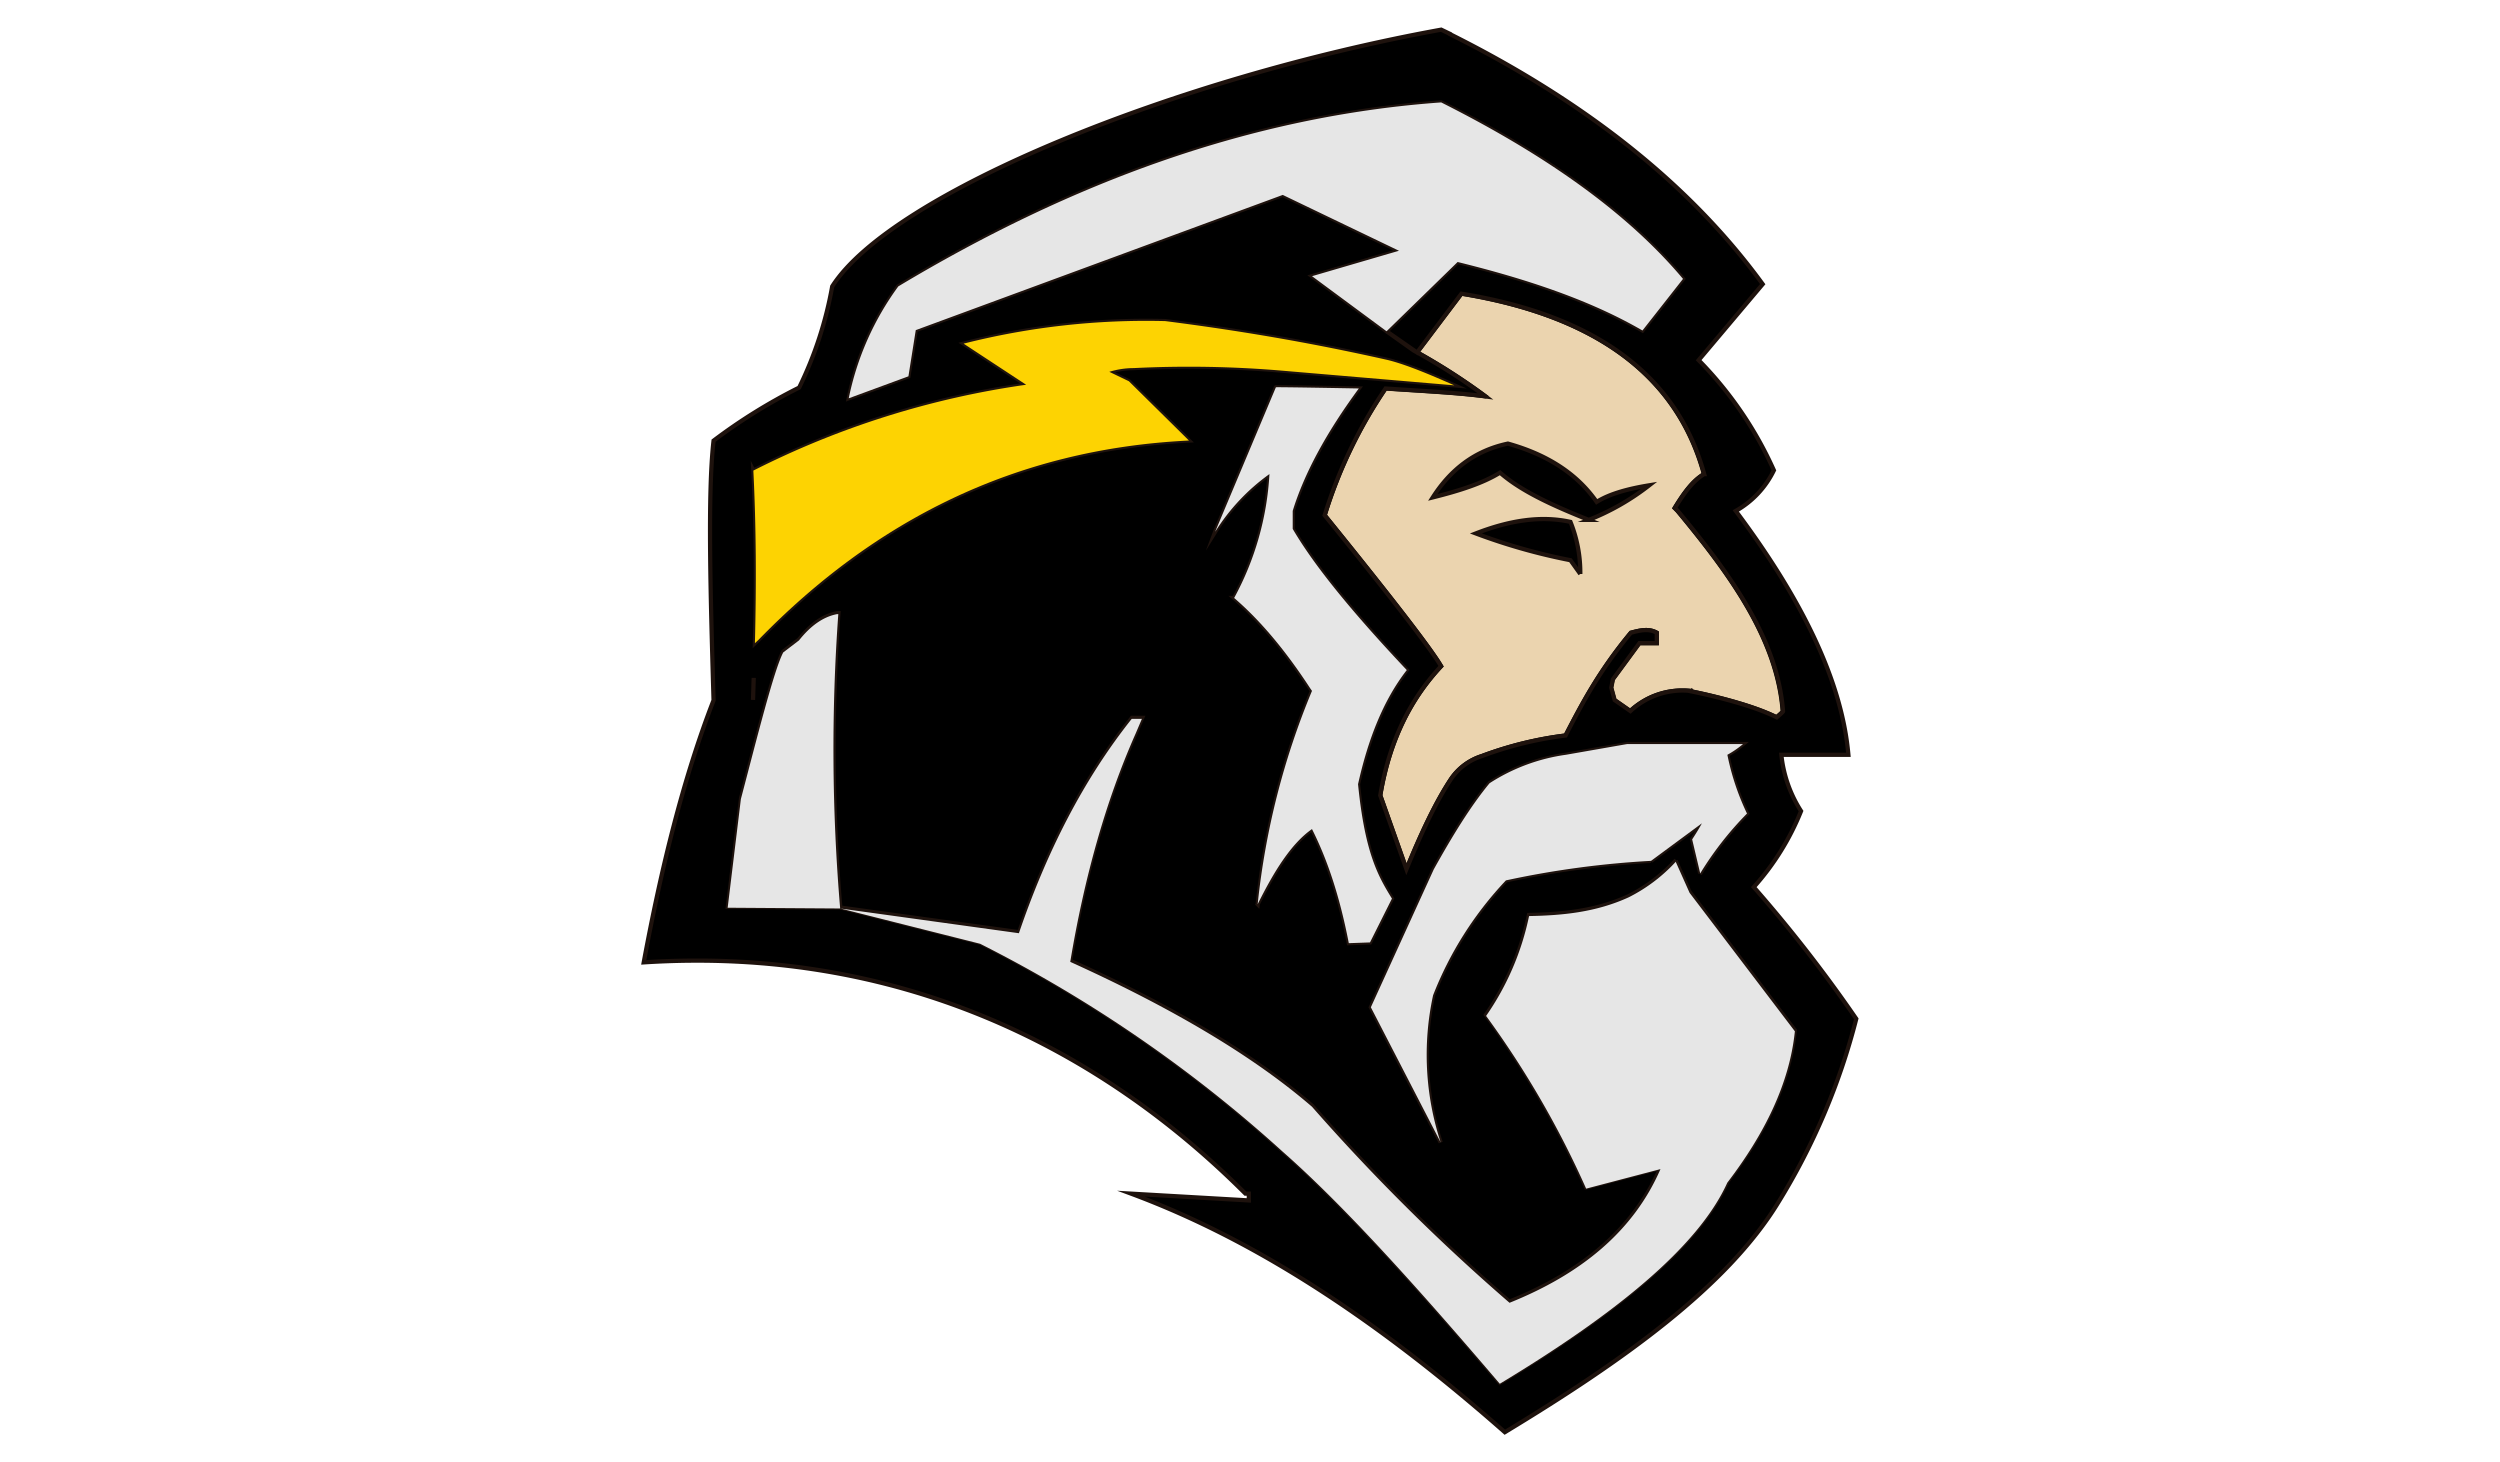 <svg id="Camada_1" data-name="Camada 1" xmlns="http://www.w3.org/2000/svg" viewBox="0 0 590 345"><defs><style>.cls-1{fill:#ebd4af;stroke:#000;}.cls-1,.cls-2{stroke-miterlimit:10;}.cls-2{stroke:#1e120d;}.cls-3{fill:#fdd302;}.cls-4{fill:#e6e6e6;}</style></defs><title>Logos_Docs</title><path class="cls-1" d="M402.12,111.89c-2.71,1.58-4.87,4.66-6.91,8l.66.67c12.35,14.88,23.54,30.17,24.85,47.31.06.07-.54.62-1.48,1.42-6.59-3.31-17.89-5.67-20.15-6.12l.1-.08a18,18,0,0,0-14.48,4.72l-3.73-2.6-.79-2.92.39-2,6.25-8.51H391v-2.45c-1.94-1.09-4-.55-6.11,0-7.57,9.13-11.5,16.69-15.42,24.25a86.15,86.15,0,0,0-19.74,4.85,13.87,13.87,0,0,0-7.17,5.25c-3.71,5.55-7.22,13.08-10.64,21.46l-6.18-17.43c2.27-13.52,7.49-23.11,14.36-30.48-2.53-4.33-12.49-17.12-27.47-35.62a111.38,111.38,0,0,1,14.35-29.95h0c9.7.65,17.15,1,23.57,1.86a147,147,0,0,0-16.92-10.81l-6.4-4.55,7.18,5,10.47-13.88C376.79,74.52,395.82,88.79,402.12,111.89Z"/><path class="cls-2" d="M413.89,209.36a60.93,60.93,0,0,0,11.16-17.94,30.31,30.31,0,0,1-4.65-13.29h15.82c-1.51-17.43-11-36.75-26.58-57.55a22,22,0,0,0,9-9.58,88.72,88.72,0,0,0-17.76-26h0L416,67.06q-25.34-34.8-73.79-59V8L341,7.42,340.12,7C277.3,18.41,210.46,45.58,196.4,67.59a90.3,90.3,0,0,1-7.8,23.88A129.14,129.14,0,0,0,168.4,104c-1.45,12.7-.7,37.09,0,61.27-7.12,18.36-12.31,39.39-16.48,61.85,59.35-3.84,107,19.55,142,54.58h.8v1.6l-27.78-1.6C298,293.22,327.11,313.3,355.14,338c27.84-16.84,52.33-34.31,64.46-54.1a155.67,155.67,0,0,0,18.48-43.46A334.16,334.16,0,0,0,413.89,209.36Zm-11.7-97.47c-2.71,1.58-4.86,4.66-6.91,8l.67.67c12.34,14.88,23.54,30.17,24.85,47.31.05.07-.54.62-1.48,1.42-6.59-3.31-17.9-5.67-20.15-6.12l.1-.08a18.06,18.06,0,0,0-14.49,4.72l-3.72-2.6-.8-2.92.4-2,6.25-8.51H391v-2.45c-1.95-1.09-4-.55-6.12,0-7.56,9.13-11.5,16.69-15.41,24.25a86,86,0,0,0-19.74,4.85,13.89,13.89,0,0,0-7.18,5.25c-3.71,5.55-7.21,13.08-10.63,21.46l-6.18-17.43c2.27-13.52,7.48-23.11,14.35-30.48-2.52-4.33-12.48-17.12-27.47-35.62A111.71,111.71,0,0,1,327,91.69h0c9.7.65,17.14,1,23.57,1.86a147,147,0,0,0-16.92-10.81l-6.41-4.55,7.19,5,10.47-13.88C376.87,74.52,395.89,88.79,402.19,111.89Zm-2.84,86.21c.82-1.25,1.6-2.51,2.3-3.8l-12,8.86a218.29,218.29,0,0,0-34.25,4.61,83.83,83.83,0,0,0-17.19,27.11A66.29,66.29,0,0,0,340,269.61l-16.48-31.89,14.85-32.55c4.33-7.78,8.7-14.94,13.17-20.33a44.45,44.45,0,0,1,18-6.71L384,175.6h27.35a23,23,0,0,1-3.69,2.53A59,59,0,0,0,412.29,192a77.67,77.67,0,0,0-11.12,14.26l.08-.14Zm-90.09-35.58h0c-5.86-9-11.87-16.15-18-21.4a69.09,69.09,0,0,0,8.33-29.24,48.12,48.12,0,0,0-12.8,13.61l.12-.32,14.2-33.77c0-.09,19.57.28,19.57.28h0c-7.86,10.68-12.94,20.26-15.6,28.89v4.25c5.32,9.13,14.89,20.56,26.92,33.32-5.54,7.11-9.14,16.34-11.5,26.93,1.64,16.44,4.82,21.82,8,27l-5.18,10.34-5,.18c-2.2-11.36-5.19-20-8.69-26.93-5,3.5-9.06,10.18-12.82,17.74a179.09,179.09,0,0,1,12.82-50.35ZM212,67.59c40.57-24.34,83-40.19,128.12-43.42,24,12.06,43.68,25.69,57.07,41.65L387.62,78C375.13,70.74,360.08,65.8,344,61.83L327.23,78.18l-17.59-13,20.52-6L302.73,46,216.12,77.91l-1.73,10.9L200.3,94A67.64,67.64,0,0,1,212,67.59ZM242.17,90.8l-14.76-9.7A175.3,175.3,0,0,1,275,75.78c20.84,2.67,37.52,5.81,52.41,9.16,4.17,1,9.84,3.36,15.81,6l-40.49-3.45a259.94,259.94,0,0,0-35.17-.62h0a19.49,19.49,0,0,0-5.76.88l4.61,2.22,13.08,12.91,1.1,1.09c-41.37,2-74.42,19.15-101.55,47l-.88.83c.35-13.89.3-27.57-.37-40.74l0,0h0l0,0A206.25,206.25,0,0,1,242.17,90.8ZM177.88,160l-.17,5.18c.07-1.73.1-3.45.17-5.19ZM407.64,278.87c-6.9,15.29-26.9,31.3-53.69,47.45-18.51-21.68-36.29-41.63-51.22-54.76a322,322,0,0,0-71.42-49.09l-33-8.32L171.77,214l3.12-25.65c3.75-14.21,7.85-30.62,10-34.6l3.72-2.84c2.71-3.42,5.7-5.58,9-6.2h.27a445,445,0,0,0,.44,69.47L240.53,220c6.53-19.14,15.2-36.21,26.62-50.59h2.41l-1.47,3.45h0c-7.11,15.82-12.21,33.88-15.54,53.88,24.11,10.92,43.29,22.3,57.06,34.2a475.46,475.46,0,0,0,46.61,46.25c16.79-6.74,29.23-16.82,35.62-31.54l-17.54,4.61a222.12,222.12,0,0,0-23.61-40.76,64.15,64.15,0,0,0,10.14-23.57c7.95-.15,15.85-.91,23.52-4.43a38.66,38.66,0,0,0,11.2-8.49l-.1.13,3.26,7.29,24.85,32.7C422.32,255.48,416.44,267.36,407.64,278.87Z"/><path class="cls-2" d="M355.87,104.69c-7.93,1.67-13.59,6.22-17.74,12.7,6.13-1.53,11.78-3.3,15.88-5.85,5.07,4.46,12.77,7.9,20.94,11.16a57.68,57.68,0,0,0,14.28-8.17c-4.81.79-9.19,1.92-12.42,3.92C372.2,111.81,365.16,107.28,355.87,104.69Z"/><path class="cls-2" d="M348.3,125.89a139,139,0,0,0,22.33,6.32l2.32,3.25a32,32,0,0,0-2.32-12.29C363.55,121.6,356.05,122.88,348.3,125.89Z"/><path class="cls-3" d="M242.17,90.8l-14.76-9.7A175.3,175.3,0,0,1,275,75.78c20.84,2.67,37.52,5.81,52.41,9.16,4.17,1,9.84,3.36,15.81,6l-40.49-3.45a259.94,259.94,0,0,0-35.17-.62h0a19.49,19.49,0,0,0-5.76.88l4.61,2.22,13.08,12.91,1.1,1.09c-41.37,2-74.42,19.15-101.55,47l-.88.83c.35-13.89.3-27.57-.37-40.74l0,0h0l0,0A206.25,206.25,0,0,1,242.17,90.8Z"/><path class="cls-4" d="M407.64,279.12c-6.9,15.3-26.9,31.3-53.69,47.45-18.51-21.68-36.29-41.63-51.22-54.76a321.67,321.67,0,0,0-71.42-49.08l-33-8.33-26.58-.18,3.12-25.65c3.75-14.2,7.85-30.62,10-34.6l3.72-2.84c2.71-3.42,5.7-5.58,9-6.2h.27a445,445,0,0,0,.44,69.47l42.18,5.84c6.53-19.14,15.2-36.21,26.63-50.59h2.4l-1.47,3.45h0C261,188.92,255.91,207,252.58,227c24.11,10.92,43.29,22.3,57.06,34.2a476.71,476.71,0,0,0,46.61,46.26c16.79-6.75,29.23-16.83,35.62-31.55l-17.54,4.61a222.12,222.12,0,0,0-23.61-40.76,64.15,64.15,0,0,0,10.14-23.57c7.95-.14,15.85-.91,23.52-4.43a38.66,38.66,0,0,0,11.2-8.49l-.1.14,3.26,7.29,24.85,32.69C422.32,255.73,416.44,267.61,407.64,279.12Z"/><path class="cls-4" d="M399.35,198.1c.82-1.25,1.6-2.51,2.3-3.8l-12,8.86a218.29,218.29,0,0,0-34.25,4.61,83.83,83.83,0,0,0-17.19,27.11A66.29,66.29,0,0,0,340,269.61l-16.48-31.89,14.85-32.55c4.33-7.78,8.7-14.94,13.17-20.33a44.45,44.45,0,0,1,18-6.71L384,175.6h27.35a23,23,0,0,1-3.69,2.53A59,59,0,0,0,412.29,192a77.67,77.67,0,0,0-11.12,14.26l.08-.14Z"/><path class="cls-4" d="M212,67.59c40.57-24.34,83-40.19,128.12-43.42,24,12.06,43.68,25.69,57.07,41.65L387.62,78C375.13,70.74,360.08,65.8,344,61.83L327.23,78.18l-17.59-13,20.52-6L302.73,46,216.12,77.91l-1.73,10.9L200.3,94A67.64,67.64,0,0,1,212,67.59Z"/><path class="cls-4" d="M309.26,162.52h0c-5.86-9-11.87-16.15-18-21.4a69.09,69.09,0,0,0,8.33-29.24,48.12,48.12,0,0,0-12.8,13.61l.12-.32,14.2-33.77c0-.09,19.57.28,19.57.28h0c-7.86,10.68-12.94,20.26-15.6,28.89v4.25c5.32,9.13,14.89,20.56,26.92,33.32-5.54,7.11-9.14,16.34-11.5,26.93,1.64,16.44,4.82,21.82,8,27l-5.18,10.34-5,.18c-2.2-11.36-5.19-20-8.69-26.93-5,3.5-9.06,10.18-12.82,17.74a179.09,179.09,0,0,1,12.82-50.35Z"/></svg>